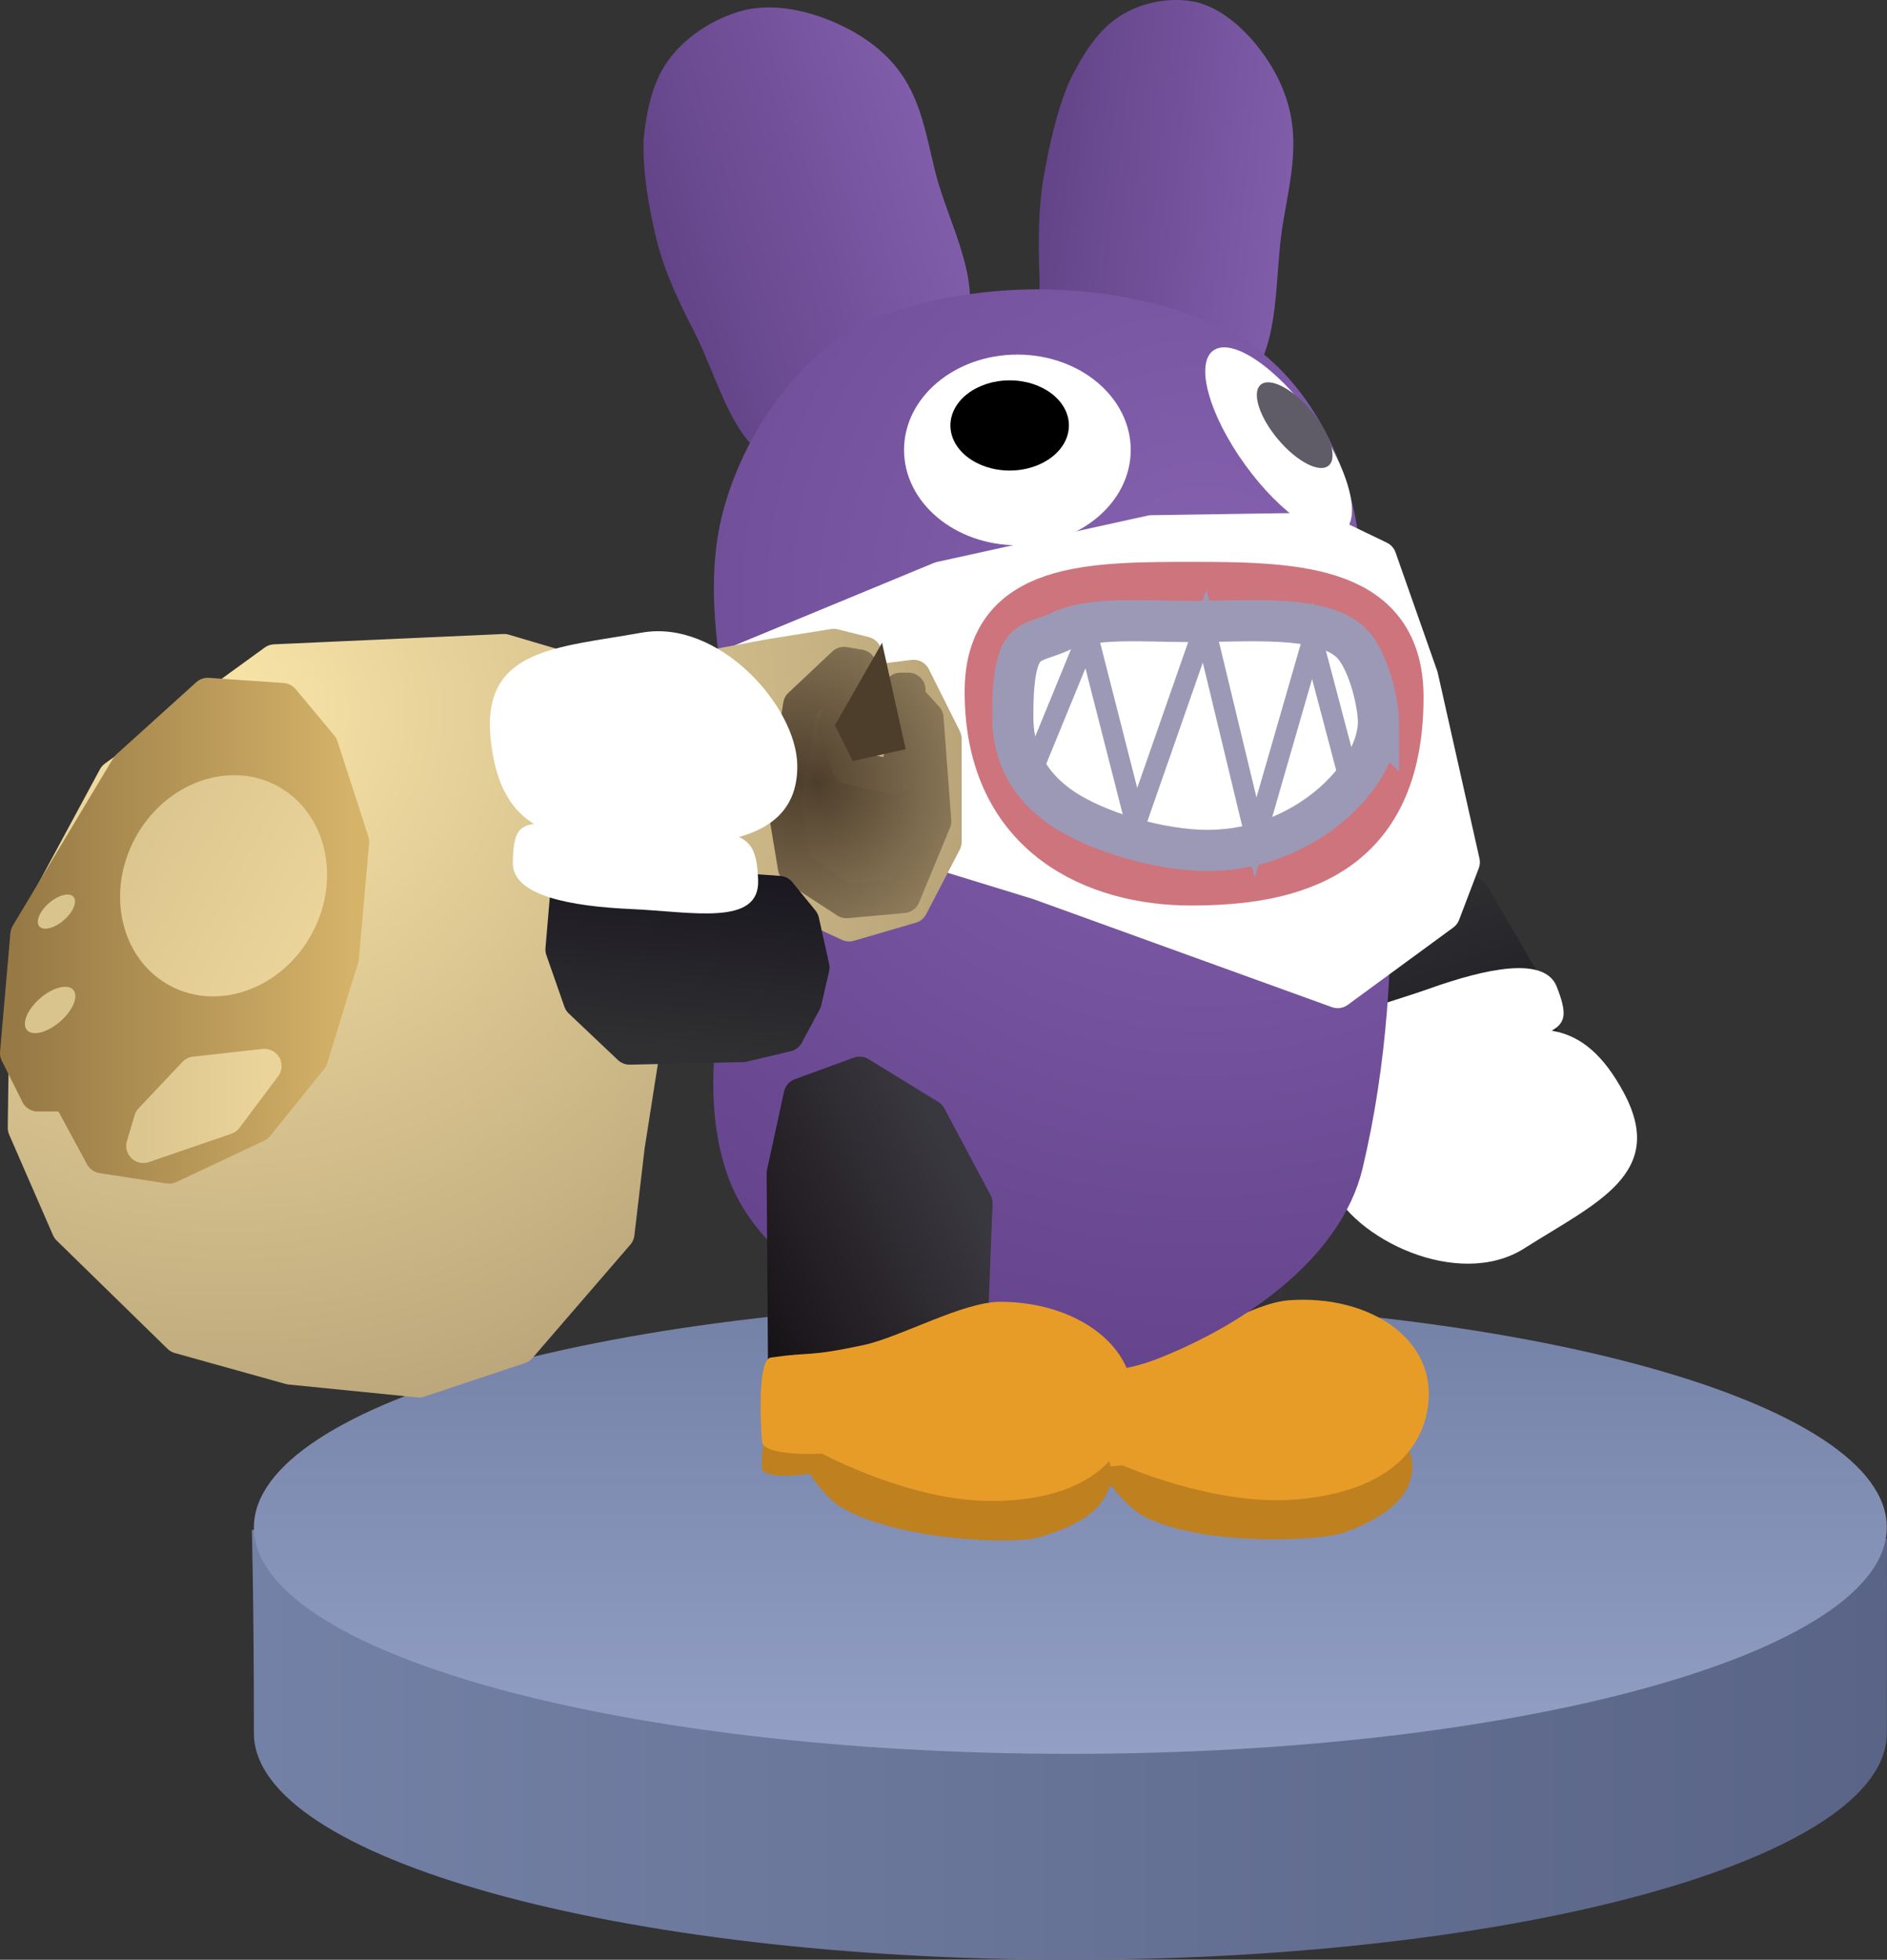 <svg version="1.1" xmlns="http://www.w3.org/2000/svg" xmlns:xlink="http://www.w3.org/1999/xlink" width="137.517" height="142.778" viewBox="0,0,137.517,142.778"><rect x="0" y="0" width="137.517" height="142.778" fill="#333333" stroke="none"/><defs><linearGradient x1="180.988" y1="247.167" x2="300.147" y2="247.167" gradientUnits="userSpaceOnUse" id="color-1"><stop offset="0" stop-color="#7481a6"/><stop offset="1" stop-color="#596486"/></linearGradient><linearGradient x1="240.634" y1="217" x2="240.634" y2="250" gradientUnits="userSpaceOnUse" id="color-2"><stop offset="0" stop-color="#7481a6"/><stop offset="1" stop-color="#939fc4"/></linearGradient><linearGradient x1="249.027" y1="196.811" x2="232.973" y2="204.871" gradientUnits="userSpaceOnUse" id="color-3"><stop offset="0" stop-color="#3a383f"/><stop offset="1" stop-color="#181317"/></linearGradient><linearGradient x1="249.027" y1="196.811" x2="232.973" y2="204.871" gradientUnits="userSpaceOnUse" id="color-4"><stop offset="0" stop-color="#3a383f"/><stop offset="1" stop-color="#181317"/></linearGradient><linearGradient x1="270.394" y1="184.106" x2="277.173" y2="203.631" gradientUnits="userSpaceOnUse" id="color-5"><stop offset="0" stop-color="#303032"/><stop offset="1" stop-color="#18151e"/></linearGradient><linearGradient x1="270.394" y1="184.106" x2="277.173" y2="203.631" gradientUnits="userSpaceOnUse" id="color-6"><stop offset="0" stop-color="#303032"/><stop offset="1" stop-color="#18151e"/></linearGradient><linearGradient x1="240.131" y1="121.304" x2="257.986" y2="123.224" gradientUnits="userSpaceOnUse" id="color-7"><stop offset="0" stop-color="#634488"/><stop offset="1" stop-color="#805daa"/></linearGradient><linearGradient x1="206.173" y1="126.365" x2="226.324" y2="119.923" gradientUnits="userSpaceOnUse" id="color-8"><stop offset="0" stop-color="#634488"/><stop offset="1" stop-color="#805daa"/></linearGradient><radialGradient cx="250.436" cy="165.394" r="62.074" gradientUnits="userSpaceOnUse" id="color-9"><stop offset="0" stop-color="#8662b0"/><stop offset="1" stop-color="#62428a"/></radialGradient><linearGradient x1="228.002" y1="198.501" x2="211.948" y2="206.561" gradientUnits="userSpaceOnUse" id="color-10"><stop offset="0" stop-color="#3a383f"/><stop offset="1" stop-color="#181317"/></linearGradient><linearGradient x1="228.002" y1="198.501" x2="211.948" y2="206.561" gradientUnits="userSpaceOnUse" id="color-11"><stop offset="0" stop-color="#3a383f"/><stop offset="1" stop-color="#181317"/></linearGradient><radialGradient cx="179.294" cy="174.097" r="71.74" gradientUnits="userSpaceOnUse" id="color-12"><stop offset="0" stop-color="#fae5a8"/><stop offset="1" stop-color="#a4906a"/></radialGradient><radialGradient cx="178.731" cy="173.541" r="72.56" gradientUnits="userSpaceOnUse" id="color-13"><stop offset="0" stop-color="#fae5a8"/><stop offset="1" stop-color="#a4906a"/></radialGradient><radialGradient cx="222.12" cy="179.245" r="14.624" gradientUnits="userSpaceOnUse" id="color-14"><stop offset="0" stop-color="#4d3e2c"/><stop offset="1" stop-color="#a4906a"/></radialGradient><radialGradient cx="220.719" cy="179.066" r="17.009" gradientUnits="userSpaceOnUse" id="color-15"><stop offset="0" stop-color="#4d3e2c"/><stop offset="1" stop-color="#a4906a"/></radialGradient><linearGradient x1="163.88" y1="172.854" x2="188.283" y2="172.854" gradientUnits="userSpaceOnUse" id="color-16"><stop offset="0" stop-color="#977945"/><stop offset="1" stop-color="#d5b369"/></linearGradient><linearGradient x1="163.88" y1="172.854" x2="188.283" y2="172.854" gradientUnits="userSpaceOnUse" id="color-17"><stop offset="0" stop-color="#977945"/><stop offset="1" stop-color="#d5b369"/></linearGradient><linearGradient x1="176.403" y1="176.012" x2="189.289" y2="182.966" gradientUnits="userSpaceOnUse" id="color-18"><stop offset="0" stop-color="#dcc68f"/><stop offset="1" stop-color="#ebd49a"/></linearGradient><linearGradient x1="173.078" y1="199.886" x2="181.901" y2="199.886" gradientUnits="userSpaceOnUse" id="color-19"><stop offset="0" stop-color="#dcc68f"/><stop offset="1" stop-color="#ebd49a"/></linearGradient><linearGradient x1="173.078" y1="199.886" x2="181.901" y2="199.886" gradientUnits="userSpaceOnUse" id="color-20"><stop offset="0" stop-color="#dcc68f"/><stop offset="1" stop-color="#ebd49a"/></linearGradient><linearGradient x1="202.982" y1="198.031" x2="204.311" y2="183.544" gradientUnits="userSpaceOnUse" id="color-21"><stop offset="0" stop-color="#303032"/><stop offset="1" stop-color="#18151e"/></linearGradient><linearGradient x1="202.982" y1="198.031" x2="204.311" y2="183.544" gradientUnits="userSpaceOnUse" id="color-22"><stop offset="0" stop-color="#303032"/><stop offset="1" stop-color="#18151e"/></linearGradient></defs><g transform="translate(-162.63,-122.222)"><g data-paper-data="{&quot;isPaintingLayer&quot;:true}" fill-rule="nonzero" stroke-miterlimit="10" stroke-dasharray="" stroke-dashoffset="0" style="mix-blend-mode: normal"><path d="M181.134,248.5c0,-9.113 -0.147,-14.808 -0.147,-14.808l58.98,-4.359l60.179,4.982c0,0 -0.012,11.123 -0.012,14.185c0,9.113 -26.639,16.5 -59.5,16.5c-32.861,0 -59.5,-7.387 -59.5,-16.5z" data-paper-data="{&quot;origPos&quot;:null,&quot;index&quot;:null}" fill="url(#color-1)" stroke="none" stroke-width="0" stroke-linecap="butt" stroke-linejoin="miter"/><path d="M240.634,217c32.861,0 59.5,7.387 59.5,16.5c0,9.113 -26.639,16.5 -59.5,16.5c-32.861,0 -59.5,-7.387 -59.5,-16.5c0,-9.113 26.639,-16.5 59.5,-16.5z" data-paper-data="{&quot;origPos&quot;:null,&quot;index&quot;:null}" fill="url(#color-2)" stroke="none" stroke-width="0" stroke-linecap="butt" stroke-linejoin="miter"/><g><path d="M240.877,220.613l-0.102,-14.585l1.238,-5.696l4.287,-1.567l5.075,3.111l3.364,6.312l0.311,15.723l-7.609,1.352c0,0 -0.158,-3.745 -0.74,-4.157c-1.167,-0.826 -5.825,-0.493 -5.825,-0.493z" fill="url(#color-3)" stroke="url(#color-4)" stroke-width="2.5" stroke-linecap="round" stroke-linejoin="round"/><g stroke="none" stroke-width="0" stroke-linecap="butt" stroke-linejoin="miter"><path d="M265.537,228.769c0.207,2.718 -2.462,4.209 -5.027,5.129c-1.681,0.603 -10.029,0.993 -14.347,-1.114c-1.34,-0.654 -2.512,-2.281 -2.512,-2.281c0,0 -3.471,0.796 -3.538,-0.22c-0.053,-0.807 -0.178,-2.178 0.571,-2.656c3.226,-2.057 11.191,-2.658 15.006,-2.948c5.237,-0.398 9.645,1.433 9.847,4.09z" data-paper-data="{&quot;index&quot;:null}" fill="#bf8020"/><path d="M266.591,225.255c-0.711,3.254 -3.722,5.77 -9.642,6.22c-5.92,0.45 -12.514,-2.502 -12.514,-2.502c0,0 -4.269,0.551 -4.439,-0.542c-0.352,-2.262 -0.676,-5.973 0.176,-6.159c3.146,-0.69 2.578,-0.214 6.669,-1.419c2.649,-0.78 6.952,-3.688 9.705,-3.897c5.92,-0.45 11.215,2.942 10.045,8.299z" data-paper-data="{&quot;index&quot;:null}" fill="#e89c28"/></g><path d="M265.909,204.958l-2.615,-9.822l-1.451,-4.981l0.193,-1.677l0.925,-1.513l1.882,-0.932l1.684,-0.187l1.687,0.567l1.698,0.941l3.998,6.879l2.231,7.571l-5.884,4.229z" fill="url(#color-5)" stroke="url(#color-6)" stroke-width="2.5" stroke-linecap="round" stroke-linejoin="round"/><g fill="#ffffff" stroke="none" stroke-width="3.5" stroke-linecap="butt" stroke-linejoin="miter"><path d="M280.956,201.816c3.184,5.917 -2.011,8.039 -7.241,11.357c-4.793,3.041 -12.47,-0.669 -14.158,-4.668c-2.326,-5.513 4.187,-8.157 9.537,-10.055c5.35,-1.898 8.889,-2.159 11.861,3.366z" data-paper-data="{&quot;origRot&quot;:0,&quot;origPos&quot;:null}"/><path d="M276.078,194.107c1.509,3.855 -0.188,2.916 -7.806,5.843c-6.687,2.57 -7.686,3.164 -9.231,-0.278c-1.381,-3.077 3.616,-3.95 7.745,-5.42c4.128,-1.471 8.41,-2.396 9.292,-0.145z" data-paper-data="{&quot;origRot&quot;:0,&quot;origPos&quot;:null}"/></g><path d="M249.363,122.294c1.833,0.26 3.524,1.613 4.789,3.154c1.307,1.598 2.28,3.468 2.607,5.564c0.398,2.576 -0.257,5.14 -0.664,7.669c-0.606,3.767 -0.126,8.55 -2.512,11.437c-1.665,2.074 -4.882,-0.017 -7.27,0.545c-2.244,0.531 -4.984,4.79 -6.58,3.073c-2.215,-2.406 -1.212,-7.483 -1.351,-11.283c-0.081,-2.371 -0.11,-4.924 0.307,-7.33c0.418,-2.391 0.951,-4.786 1.872,-6.974c0.862,-1.727 1.9,-3.489 3.374,-4.548c1.591,-1.128 3.587,-1.567 5.429,-1.308z" fill="url(#color-7)" stroke="none" stroke-width="2.5" stroke-linecap="round" stroke-linejoin="miter"/><path d="M216.593,123.038c2.096,-0.603 4.5,-0.148 6.522,0.674c2.091,0.854 3.936,2.107 5.177,3.863c1.52,2.159 1.894,4.789 2.523,7.274c0.936,3.701 3.478,7.828 2.114,11.543c-0.927,2.647 -5.296,2.22 -7.646,3.824c-2.206,1.51 -3.374,6.635 -5.83,5.806c-3.417,-1.172 -4.476,-6.245 -6.234,-9.635c-1.091,-2.118 -2.201,-4.424 -2.766,-6.802c-0.558,-2.365 -0.992,-4.785 -0.921,-7.195c0.204,-1.964 0.584,-4.041 1.732,-5.678c1.247,-1.754 3.224,-3.067 5.329,-3.675z" fill="url(#color-8)" stroke="none" stroke-width="2.5" stroke-linecap="round" stroke-linejoin="miter"/><path d="M227.387,145.033c7.728,-2.578 17.046,-2.341 24.404,1.126c5.516,2.605 8.895,8.849 9.761,14.642c2.292,15.339 3.967,31.474 0.375,46.555c-1.561,6.508 -8.578,11.389 -15.018,13.891c-5.175,2.006 -11.577,0.675 -16.895,-1.502c-5.673,-2.325 -12.129,-5.911 -14.267,-11.639c-3.016,-8.084 0.961,-17.152 0.751,-25.905c-0.177,-7.63 -3.183,-15.399 -1.126,-22.902c1.645,-5.986 6.128,-12.301 12.014,-14.267z" fill="url(#color-9)" stroke="none" stroke-width="2.5" stroke-linecap="round" stroke-linejoin="miter"/><path d="M214.734,179.968l-0.357,-8.635l16.795,-6.946l15.365,-3.379l12.328,-0.188l4.288,2.065l3.037,8.635l3.037,13.516l-1.429,3.754l-7.683,5.632l-21.797,-7.884l-15.901,-4.881z" fill="#ffffff" stroke="#ffffff" stroke-width="2.5" stroke-linecap="round" stroke-linejoin="round"/><path d="M236.773,148.056c2.279,0 4.344,0.778 5.839,2.036c1.495,1.257 2.421,2.994 2.421,4.91c0,1.916 -0.925,3.653 -2.421,4.91c-1.495,1.257 -3.56,2.036 -5.839,2.036c-2.279,0 -4.344,-0.778 -5.839,-2.036c-1.495,-1.257 -2.421,-2.994 -2.421,-4.91c0,-1.916 0.925,-3.653 2.421,-4.91c1.495,-1.257 3.56,-2.036 5.839,-2.036z" fill="#ffffff" stroke="none" stroke-width="2.5" stroke-linecap="butt" stroke-linejoin="miter"/><path d="M258.242,152.574c1.314,1.814 2.232,3.655 2.653,5.165c0.422,1.509 0.347,2.686 -0.324,3.172c-0.671,0.486 -1.813,0.19 -3.115,-0.682c-1.303,-0.872 -2.766,-2.318 -4.079,-4.132c-1.314,-1.814 -2.232,-3.655 -2.653,-5.165c-0.422,-1.509 -0.347,-2.686 0.324,-3.172c0.671,-0.486 1.813,-0.19 3.115,0.682c1.303,0.872 2.766,2.318 4.079,4.132z" fill="#ffffff" stroke="none" stroke-width="2.5" stroke-linecap="butt" stroke-linejoin="miter"/><path d="M236.21,149.933c1.191,0 2.271,0.368 3.052,0.963c0.781,0.595 1.265,1.416 1.265,2.322c0,0.906 -0.484,1.728 -1.265,2.322c-0.782,0.595 -1.861,0.963 -3.052,0.963c-1.191,0 -2.271,-0.368 -3.052,-0.963c-0.781,-0.595 -1.265,-1.416 -1.265,-2.322c0,-0.906 0.484,-1.728 1.265,-2.322c0.782,-0.595 1.861,-0.963 3.052,-0.963z" fill="#000000" stroke="none" stroke-width="2.5" stroke-linecap="butt" stroke-linejoin="miter"/><path d="M258.204,152.171c0.682,0.813 1.164,1.665 1.39,2.385c0.226,0.719 0.198,1.306 -0.139,1.589c-0.337,0.283 -0.92,0.209 -1.589,-0.139c-0.669,-0.348 -1.424,-0.97 -2.107,-1.784c-0.682,-0.813 -1.164,-1.665 -1.39,-2.385c-0.226,-0.719 -0.198,-1.306 0.139,-1.589c0.337,-0.283 0.92,-0.209 1.589,0.139c0.669,0.348 1.424,0.97 2.107,1.784z" fill="#5f5c67" stroke="none" stroke-width="2.5" stroke-linecap="butt" stroke-linejoin="miter"/><path d="M219.852,222.302l-0.102,-14.585l1.238,-5.696l4.287,-1.567l5.075,3.111l3.364,6.312l-0.449,11.544l-4.759,-0.928z" fill="url(#color-10)" stroke="url(#color-11)" stroke-width="2.5" stroke-linecap="round" stroke-linejoin="round"/><g stroke-width="2.5"><g stroke-linecap="round"><path d="M225.64,169.851l0.563,2.065l3.004,-0.375l2.253,4.505v7.509l-2.44,4.693l-4.505,1.314l-5.256,-2.44l-3.004,-4.13l-1.877,1.126l-3.942,8.447l-2.065,13.14l-0.751,6.382l-7.133,8.26l-7.321,2.44l-9.386,-0.939l-8.072,-2.253l-8.072,-7.884l-3.191,-7.321l0.188,-13.704l6.382,-11.826l11.639,-8.447l16.707,-0.751l8.26,2.44l11.075,-2.065l4.693,-0.751z" fill="url(#color-12)" stroke="url(#color-13)" stroke-linejoin="round"/><g><path d="M220.008,179.612l0.939,-6.007l3.191,-3.004l1.126,0.188l-1.877,4.505l1.126,2.816l3.379,0.751l0.563,-2.065l0.375,-4.318h-0.563l1.877,2.065l0.563,7.509l-2.253,5.444l-4.13,0.375l-3.754,-2.44l-0.939,-5.632z" fill="url(#color-14)" stroke="url(#color-15)" stroke-linejoin="round"/><path d="M225.452,176.233l-0.563,-1.126l1.502,-2.628l0.751,3.379z" fill="#4d3e2c" stroke="#4d3e2c" stroke-linejoin="miter"/></g></g><path d="M186.031,176.608l2.253,6.946l-0.751,8.447l-2.253,7.321l-3.942,4.881l-6.382,3.004l-4.881,-0.751l-2.44,-4.505h-2.253l-1.502,-3.004l0.751,-8.635l7.321,-12.202l5.819,-5.256l5.444,0.375z" fill="url(#color-16)" stroke="url(#color-17)" stroke-linecap="round" stroke-linejoin="round"/><path d="M182.846,179.489c1.778,0.959 2.949,2.643 3.405,4.588c0.456,1.945 0.197,4.152 -0.885,6.157c-1.082,2.005 -2.785,3.433 -4.661,4.119c-1.877,0.687 -3.927,0.632 -5.704,-0.328c-1.778,-0.959 -2.949,-2.643 -3.405,-4.588c-0.456,-1.945 -0.198,-4.152 0.885,-6.157c1.082,-2.005 2.785,-3.433 4.661,-4.119c1.876,-0.687 3.927,-0.632 5.704,0.328z" fill="url(#color-18)" stroke="none" stroke-linecap="butt" stroke-linejoin="miter"/><path d="M173.078,205.705l0.563,-1.877l3.191,-3.379l5.068,-0.563l-2.816,3.754z" fill="url(#color-19)" stroke="url(#color-20)" stroke-linecap="round" stroke-linejoin="round"/><path d="M165.55,194.96c0.465,-0.404 0.969,-0.676 1.407,-0.788c0.438,-0.113 0.81,-0.066 1.012,0.167c0.202,0.233 0.196,0.608 0.024,1.025c-0.173,0.418 -0.512,0.879 -0.978,1.283c-0.465,0.404 -0.969,0.676 -1.407,0.788c-0.438,0.113 -0.81,0.066 -1.012,-0.167c-0.202,-0.233 -0.196,-0.608 -0.024,-1.025c0.173,-0.418 0.512,-0.879 0.978,-1.283z" fill="#dac48e" stroke="none" stroke-linecap="butt" stroke-linejoin="miter"/><path d="M166.206,188.015c0.343,-0.297 0.715,-0.496 1.037,-0.578c0.323,-0.082 0.597,-0.047 0.745,0.125c0.148,0.172 0.143,0.448 0.015,0.755c-0.128,0.307 -0.379,0.646 -0.722,0.943c-0.343,0.297 -0.715,0.496 -1.038,0.578c-0.323,0.082 -0.597,0.047 -0.745,-0.125c-0.148,-0.172 -0.143,-0.448 -0.015,-0.755c0.128,-0.307 0.379,-0.646 0.722,-0.943z" fill="#dac48e" stroke="none" stroke-linecap="butt" stroke-linejoin="miter"/></g><path d="M214.744,186.952l4.663,0.334l1.677,2.058l0.747,3.367l-0.565,2.455l-1.297,2.426l-3.199,0.762l-8.255,0.185l-3.573,-3.382l-1.314,-3.759l0.494,-5.798l7.105,-1.422z" fill="url(#color-21)" stroke="url(#color-22)" stroke-width="2.5" stroke-linecap="round" stroke-linejoin="round"/><g fill="none" stroke-linejoin="miter"><path d="M264.372,173.014c0,11.375 -7.715,13.18 -14.973,13.18c-6.615,0 -14.47,-3.208 -14.47,-13.575c0,-7.497 7.134,-7.46 14.847,-7.46c7.713,0 14.596,0.357 14.596,7.854z" stroke="#ce747d" stroke-width="4" stroke-linecap="butt"/><path d="M263.086,174.816c0,2.287 -1.881,5.162 -4.9,7.119c-2.064,1.338 -4.66,2.248 -7.55,2.248c-3.378,0 -8.058,-1.32 -10.666,-3.118c-2.888,-1.991 -3.532,-4.569 -3.532,-6.592c0,-1.08 0,-3.406 0.584,-4.585c0.541,-1.092 1.614,-1.053 2.899,-1.667c2.273,-1.086 6.133,-0.719 9.404,-0.719c4.461,0 9.267,-0.486 11.58,1.378c1.377,1.109 2.181,4.499 2.181,5.936z" stroke="#9c99b6" stroke-width="3" stroke-linecap="butt"/><path d="M237.967,178.115l3.932,-9.586l3.495,13.694l5.024,-14.379l3.713,15.406l4.15,-14.379l2.621,9.928" stroke="#9c99b6" stroke-width="1.5" stroke-linecap="round"/></g><g fill="#ffffff" stroke="none" stroke-width="3.5" stroke-linecap="butt" stroke-linejoin="miter"><path d="M198.392,176.105c-0.717,-6.681 4.894,-6.687 10.99,-7.788c5.586,-1.009 11.297,5.323 11.351,9.663c0.076,5.983 -6.955,5.976 -12.625,5.716c-5.67,-0.26 -9.046,-1.353 -9.716,-7.591z" data-paper-data="{&quot;origRot&quot;:0,&quot;origPos&quot;:null}"/><path d="M200.003,185.084c0.056,-4.14 1.274,-2.63 9.433,-2.468c7.162,0.142 8.312,-0.032 8.444,3.739c0.118,3.371 -4.839,2.294 -9.217,2.099c-4.378,-0.195 -8.693,-0.953 -8.66,-3.37z" data-paper-data="{&quot;origRot&quot;:0,&quot;origPos&quot;:null}"/></g><g stroke="none" stroke-width="0" stroke-linecap="butt" stroke-linejoin="miter"><path d="M243.608,229.527c0,2.726 -2.774,4.01 -5.402,4.733c-1.722,0.474 -10.076,0.229 -14.221,-2.198c-1.287,-0.754 -2.332,-2.465 -2.332,-2.465c0,0 -3.522,0.531 -3.512,-0.487c0.008,-0.809 -0.012,-2.185 0.771,-2.605c3.372,-1.806 11.36,-1.802 15.186,-1.802c5.252,0 9.509,2.16 9.509,4.824z" data-paper-data="{&quot;index&quot;:null}" fill="#bf8020"/><path d="M244.925,226.103c-0.955,3.191 -4.149,5.471 -10.086,5.471c-5.937,0 -12.288,-3.444 -12.288,-3.444c0,0 -4.298,0.226 -4.385,-0.877c-0.18,-2.282 -0.221,-6.007 0.643,-6.128c3.189,-0.45 2.587,-0.018 6.757,-0.909c2.7,-0.577 7.211,-3.15 9.972,-3.15c5.937,0 10.96,3.784 9.387,9.037z" data-paper-data="{&quot;index&quot;:null}" fill="#e89c28"/></g></g></g></g></svg>